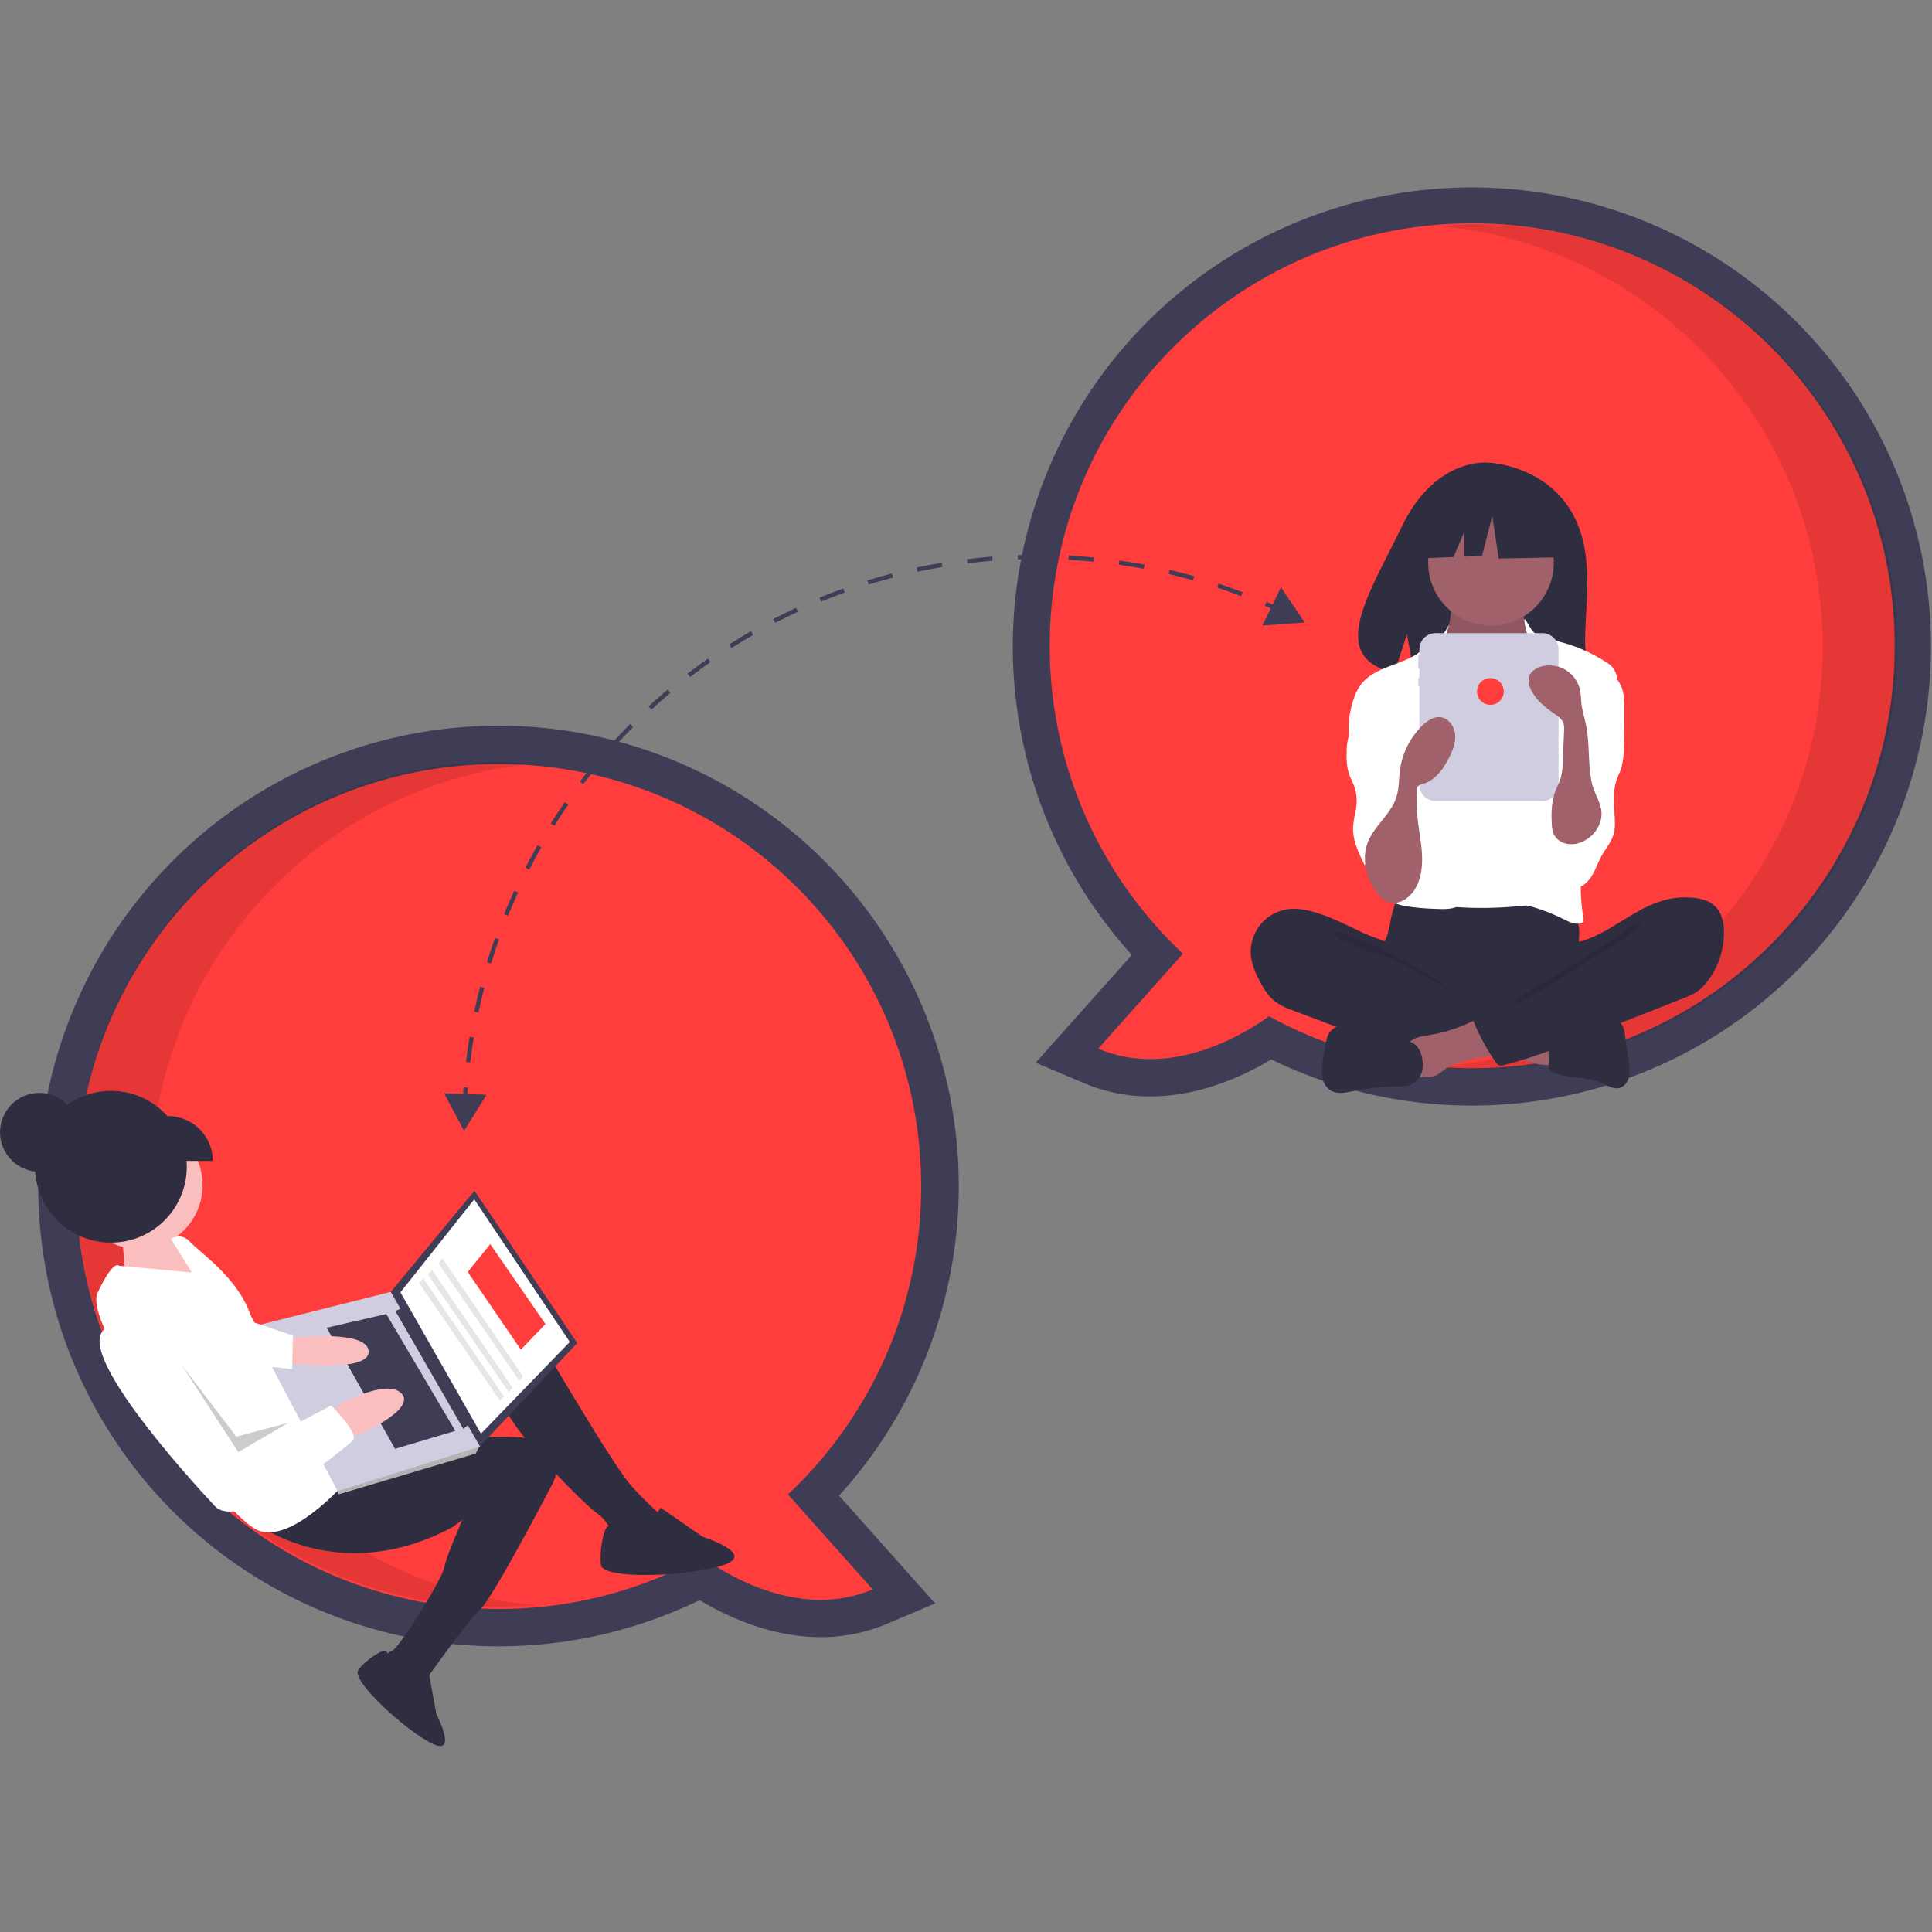 <svg id="SvgjsSvg1537" width="288" height="288" xmlns="http://www.w3.org/2000/svg" version="1.1" xmlns:xlink="http://www.w3.org/1999/xlink" xmlns:svgjs="http://svgjs.com/svgjs"><rect width="100%" height="100%" fill="#808080" stroke="none"/><defs id="SvgjsDefs1538"></defs><g id="SvgjsG1539"><svg xmlns="http://www.w3.org/2000/svg" width="288" height="288" data-name="Layer 1" viewBox="0 0 883.929 713.746"><path fill="#3f3d56" d="M739.66,492.741c-18.647,11.183-51.869,25.196-85.819,10.795l-21.946-9.309,43.978-49.299a210.034,210.034,0,1,1,63.787,47.813Zm-84.262-189.247A174.541,174.541,0,0,0,710.97,431.911l12.131,11.4-27.674,31.021c14.415-2.925,26.97-10.723,33.336-15.252l8.735-6.216,9.395,5.162a176.343,176.343,0,0,0,84.706,21.667c97.157,0,176.2-79.043,176.2-176.2,0-97.157-79.043-176.2-176.2-176.2S655.398,206.337,655.398,303.494Z" transform="translate(-158.035 -93.127)" class="color3f3d56 svgShape"></path><path fill="#ff3d3d" d="M638.315,303.494c0-106.747,86.536-193.283,193.283-193.283s193.283,86.536,193.283,193.283S938.346,496.777,831.598,496.777A192.403,192.403,0,0,1,738.666,473c-13.361,9.506-45.955,28.468-78.154,14.809l38.759-43.448A192.735,192.735,0,0,1,638.315,303.494Z" transform="translate(-158.035 -93.127)" class="color6c63ff svgShape"></path><path style="isolation:isolate" d="M991.955,303.912c0-100.989-77.456-183.874-176.2-192.523,5.63-.493,11.325-.76,17.083-.76,106.747,0,193.283,86.536,193.283,193.283S939.585,497.196,832.838,497.196c-5.749,0-11.434-.27-17.056-.762C914.512,487.771,991.955,404.892,991.955,303.912Z" opacity=".1" transform="translate(-158.035 -93.127)" fill="#000000" class="color000 svgShape"></path><path fill="#3f3d56" d="M386.198,761.252A210.59,210.59,0,1,1,541.923,692.32l43.978,49.299-21.946,9.309c-33.95,14.401-67.172.388-85.819-10.795A210.856,210.856,0,0,1,386.198,761.252Zm0-386.566c-97.157,0-176.2,79.043-176.2,176.2,0,97.157,79.043,176.2,176.2,176.2a176.343,176.343,0,0,0,84.706-21.667l9.395-5.162,8.735,6.215c6.366,4.529,18.921,12.327,33.336,15.252l-27.674-31.021,12.131-11.4a174.541,174.541,0,0,0,55.572-128.418C562.398,453.729,483.355,374.686,386.198,374.686Z" transform="translate(-158.035 -93.127)" class="color3f3d56 svgShape"></path><path fill="#ff3d3d" d="M579.481,550.885c0-106.747-86.536-193.283-193.283-193.283S192.915,444.138,192.915,550.885s86.536,193.283,193.283,193.283a192.404,192.404,0,0,0,92.932-23.777c13.361,9.506,45.955,28.468,78.154,14.809L518.525,691.753A192.735,192.735,0,0,0,579.481,550.885Z" transform="translate(-158.035 -93.127)" class="color6c63ff svgShape"></path><path style="isolation:isolate" d="M227.081,549.909c0-100.989,77.456-183.874,176.2-192.523-5.63-.493-11.325-.76-17.083-.76-106.747,0-193.283,86.536-193.283,193.283s86.536,193.283,193.283,193.283c5.749,0,11.434-.27,17.056-.762C304.523,733.768,227.081,650.889,227.081,549.909Z" opacity=".1" transform="translate(-158.035 -93.127)" fill="#000000" class="color000 svgShape"></path><path fill="#2f2e41" d="M876.973 242.088c-12.646-21.368-37.666-22.364-37.666-22.364s-24.38-3.118-40.02 29.426c-14.577 30.334-34.696 59.621-3.239 66.722l5.682-17.685 3.519 19.002a123.082 123.082 0 0013.459.23c33.688-1.088 65.771.318 64.738-11.77C882.074 289.578 889.141 262.648 876.973 242.088zM794.253 429.219a49.883 49.883 0 01-1.613 6.944c-.791 2.225-2.013 4.283-2.737 6.531-2.306 7.166.891 15.156 5.998 20.688a33.759 33.759 0 0016.459 9.774 67.152 67.152 0 0014.145 1.486c13.146.446 26.631.845 39.088-3.38a67.914 67.914 0 0011.356-5.159 8.502 8.502 0 002.947-2.32 8.109 8.109 0 001.063-4.76c-.028-5.573-1.158-11.118-.89-16.684.149-3.083.726-6.164.442-9.238a17.043 17.043 0 00-13.025-14.681c-3.534-.759-7.199-.345-10.797.001a275.284 275.284 0 01-28.099 1.256c-9.586-.061-19.112-1.524-28.65-1.677-2.821-.045-2.764.824-3.662 3.554A66.496 66.496 0 00794.253 429.219z" transform="translate(-158.035 -93.127)" class="color2f2e41 svgShape"></path><path fill="#a0616a" d="M821.456,291.605c-.461,2.412-.959,4.912-2.408,6.894-1.668,2.281-4.387,3.584-6.181,5.766-2.7,3.285-2.855,7.908-2.866,12.16-.01,3.917.069,8.096,2.254,11.348a19.831,19.831,0,0,0,5.684,5.011c8.193,5.521,17.046,11.141,26.924,11.324,4.093.075,8.481-.982,11.174-4.064a16.778,16.778,0,0,0,2.705-4.827,64.095,64.095,0,0,0,4.537-19.512,22.911,22.911,0,0,0-.864-9.373c-1.2-3.346-3.626-6.099-5.23-9.271A20.638,20.638,0,0,1,855.198,284.849a1.318,1.318,0,0,0-.07-.885,1.289,1.289,0,0,0-1.062-.43l-19.586-1.41a42.625,42.625,0,0,1-5.438-.622c-1.056-.215-3.845-1.714-4.851-1.315C822.327,280.924,821.838,289.605,821.456,291.605Z" transform="translate(-158.035 -93.127)" class="colora0616a svgShape"></path><path d="M821.456,292.217c-.461,2.412-.959,4.912-2.408,6.894-1.668,2.28-4.387,3.584-6.181,5.766-2.7,3.285-2.855,7.908-2.866,12.16-.01,3.917.069,8.096,2.254,11.348A19.831,19.831,0,0,0,817.938,333.396c8.193,5.521,17.046,11.141,26.924,11.324,4.093.075,8.481-.982,11.174-4.064a16.777,16.777,0,0,0,2.705-4.827,64.095,64.095,0,0,0,4.537-19.512,22.911,22.911,0,0,0-.864-9.373c-1.2-3.346-3.626-6.099-5.23-9.271A20.638,20.638,0,0,1,855.198,285.46a1.318,1.318,0,0,0-.07-.885,1.289,1.289,0,0,0-1.062-.431l-19.586-1.41a42.623,42.623,0,0,1-5.438-.622c-1.056-.215-3.845-1.714-4.851-1.315C822.327,281.535,821.838,290.217,821.456,292.217Z" opacity=".1" transform="translate(-158.035 -93.127)" fill="#000000" class="color000 svgShape"></path><circle cx="682.151" cy="172.37" r="28.735" fill="#a0616a" class="colora0616a svgShape"></circle><path fill="#ffffff" d="M825.486,329.856a17.623,17.623,0,0,0,5.047,4.033,15.859,15.859,0,0,0,6.305,1.201c5.18.146,10.795-.803,14.398-4.527,4.645-4.8,4.492-12.543,8.133-18.143a4.041,4.041,0,0,1,1.173-1.283,3.803,3.803,0,0,1,1.995-.459c4.598-.043,8.604,2.939,12.219,5.781a16.095,16.095,0,0,1,4.301,4.381,14.849,14.849,0,0,1,1.45,4.441c1.794,8.757,2.375,17.711,2.951,26.631.318,4.927.637,9.859.613,14.796-.078,16.266-3.859,32.26-7.618,48.086-.484,2.039-1.147,4.318-3.002,5.295a7.402,7.402,0,0,1-2.619.639c-10.769,1.265-21.559,2.531-32.401,2.698q-6.346.098-12.687-.307a6.834,6.834,0,0,1-2.137-.373,6.027,6.027,0,0,1-2.33-1.979c-5.864-7.39-6.21-17.606-6.173-27.04q.137-34.597,2.472-69.138c.129-1.901.157-4.209-1.213-5.704A71.41,71.41,0,0,0,825.486,329.856Z" transform="translate(-158.035 -93.127)" class="colorfff svgShape"></path><path fill="#ffffff" d="M819.399 296.677c-.971 1.757-8.126 6.119-9.507 7.575-7.718 8.135-21.804 7.83-28.863 16.543-2.483 3.066-3.774 6.918-4.723 10.747-1.342 5.416-2.059 11.323.19 16.43 2.163 4.914 6.718 8.311 9.81 12.701 3.395 4.82 4.921 10.672 6.384 16.383 1.08 4.217 2.169 8.538 1.748 12.871-.478 4.926-2.862 9.436-4.269 14.181s-1.65 10.396 1.604 14.125c2.391 2.739 6.141 3.826 9.725 4.436a111.727 111.727 0 0013.861 1.207c4.097.181 8.614.216 11.764-2.41 2.485-2.073 3.566-5.436 3.705-8.669s-.533-6.438-.954-9.646c-.437-3.326-.605-6.681-.745-10.033q-.945-22.559-.258-45.147a38.42 38.42 0 00-.457-9.368c-.879-4.028-3.056-7.628-4.872-11.329a42.873 42.873 0 01-4.753-22.648C819.338 296.566 822.853 290.426 819.399 296.677zM859.751 297.289c1.478 1.519 6.501 2.02 8.382 2.999a29.368 29.368 0 005.51 1.908 71.532 71.532 0 0119.356 8.884 11.747 11.747 0 013.237 2.796 12.816 12.816 0 011.791 5.056c.921 4.561 1.846 9.177 1.639 13.825-.22 4.934-1.706 9.713-3.18 14.427L890.976 364.797c-4.112 13.147-8.251 26.424-9.408 40.151a94.445 94.445 0 00.848 22.804 2.704 2.704 0 01-.278 2.209 2.175 2.175 0 01-1.349.621c-2.659.416-5.232-.94-7.642-2.14a84.622 84.622 0 00-23.327-7.633 54.232 54.232 0 007.245-14.936 90.396 90.396 0 002.189-10.272l2.563-14.823a145.656 145.656 0 002.199-16.392 20.521 20.521 0 00-.357-6.175 29.956 29.956 0 00-2.341-5.569c-4.224-8.786-6.206-18.812-4.544-28.418.727-4.204 2.141-8.413 1.551-12.638-.567-4.062.022-7.22-1.02-11.24C853.025 283.838 856.97 294.43 859.751 297.289z" transform="translate(-158.035 -93.127)" class="colorfff svgShape"></path><path fill="#ffffff" d="M780.956 334.687c-1.926 3.996-5.145 7.4-6.241 11.698a25.557 25.557 0 00-.544 6.114 29.043 29.043 0 00.907 9.194c.612 1.895 1.606 3.643 2.323 5.502a19.948 19.948 0 011.307 8.151c-.193 3.849-1.501 7.585-1.603 11.438-.161 6.058 2.641 11.754 5.376 17.162A12.617 12.617 0 01800.82 397.941a3.761 3.761 0 00.827-2.741q.303-10.543.585-21.087c.296-10.871.578-21.887-1.923-32.471-1.129-4.778-2.886-9.538-6.107-13.245-1.696-1.952-7.453-7.092-10.237-4.906-1.252.983-.959 3.659-1.158 5.015A21.275 21.275 0 01780.956 334.687zM900.228 323.172a29.409 29.409 0 01.983 8.845q.056 9.114-.242 18.226a33.977 33.977 0 01-1.184 9.227c-.622 1.955-1.581 3.789-2.224 5.738-1.925 5.841-.873 12.175-.708 18.322a20.819 20.819 0 01-.504 5.927c-1.016 3.811-3.745 6.89-5.65 10.343-1.809 3.28-2.901 6.956-5.062 10.015s-5.902 5.484-9.528 4.544c-2.747-.712-4.699-3.143-6.05-5.64a27.661 27.661 0 01-2.86-17.943c1.356-7.461 5.738-14.08 7.319-21.497 2.17-10.185-1.128-20.695-1.03-31.108a15.037 15.037 0 01.655-4.822c.829-2.379 2.61-4.278 4.255-6.186a78.096 78.096 0 005.718-7.504c1.178-1.756 2.777-6.273 4.865-6.649C893.643 312.174 899.072 319.571 900.228 323.172z" transform="translate(-158.035 -93.127)" class="colorfff svgShape"></path><path fill="#2f2e41" d="M756.77,424.689a28.363,28.363,0,0,0-7.89-.839,19.691,19.691,0,0,0-18.282,23.213,33.074,33.074,0,0,0,3.126,8.543c2.092,4.246,4.602,8.483,8.475,11.204a33.011,33.011,0,0,0,7.48,3.56l20.401,7.685c3.001,1.131,6.003,2.261,9.034,3.31a176.701,176.701,0,0,0,47.185,9.38,51.092,51.092,0,0,0,14.65-.742,4.769,4.769,0,0,0,3-1.621,5.139,5.139,0,0,0,.67-2.214l1.255-8.788a7.361,7.361,0,0,0-.107-3.705c-.575-1.477-2.017-2.406-3.391-3.196-13.412-7.703-29.073-11.953-40.362-22.526-2.658-2.489-4.882-6.434-8.111-8.125-3.662-1.917-7.974-3.011-11.759-4.778C773.872,431.189,765.737,426.751,756.77,424.689Z" transform="translate(-158.035 -93.127)" class="color2f2e41 svgShape"></path><path d="M777.137,436.538c7.211,2.26,37.655,17.914,42.874,23.379-.699.252-24.432-13.048-25.144-13.262A143.389,143.389,0,0,1,775.738,439.914c-1.237-.572-8.034-3.26-7.726-4.821C768.359,433.333,775.857,436.136,777.137,436.538Z" opacity=".1" transform="translate(-158.035 -93.127)" fill="#000000" class="color000 svgShape"></path><path fill="#a0616a" d="M867.098,495.305a1.694,1.694,0,0,0,1.143-.336,1.766,1.766,0,0,0,.357-1.315l-.034-11.973c-3.443-1.64-7.294-2.166-11.074-2.671L839.853,476.651c.405.054-2.758,7.597-2.273,8.604.855,1.775,7.387,3.348,9.231,4.186C853.22,492.353,859.88,495.556,867.098,495.305Z" transform="translate(-158.035 -93.127)" class="colora0616a svgShape"></path><path fill="#a0616a" d="M811.76,481.639c-3.33.53-7.047.999-9.204,3.592-2.735,3.287-1.571,8.188-.266,12.26a3.975,3.975,0,0,0,4.637,3.317c3.037.192,6.269.343,8.923-1.147a39.106,39.106,0,0,0,3.466-2.576,22.223,22.223,0,0,1,6.373-2.913,64.441,64.441,0,0,1,12.792-2.636,19.895,19.895,0,0,0,5.039-.888,5.584,5.584,0,0,0,3.549-3.446c.615-2.176-.65-4.394-1.863-6.302a25.142,25.142,0,0,0-5.364-6.63c-3.286-2.553-4.912-.593-8.223,1.04A69.764,69.764,0,0,1,811.76,481.639Z" transform="translate(-158.035 -93.127)" class="colora0616a svgShape"></path><path fill="#2f2e41" d="M803.057 484.638l-21.145-6.25a27.988 27.988 0 00-7.869-1.525 9.446 9.446 0 00-7.226 2.922c-1.64 1.924-2.109 4.555-2.518 7.049l-.874 5.337a26.805 26.805 0 00-.49 8.196 9.062 9.062 0 004.201 6.752c2.926 1.596 6.512.817 9.778.149a106.454 106.454 0 0120.038-2.149c2.531-.03 5.186.001 7.422-1.184a9.266 9.266 0 004.522-7.384C809.313 491.993 807.793 486.038 803.057 484.638zM875.41 479.192c2.741-.48 5.16-2.038 7.787-2.958 3.697-1.294 7.704-1.294 11.621-1.28a7.46 7.46 0 014.166.834c1.725 1.149 2.168 3.447 2.461 5.499l1.77 12.38a19.428 19.428 0 01.145 7.014c-.519 2.294-2.083 4.506-4.36 5.098-2.765.719-5.476-1.047-8.086-2.208-6.525-2.9-14.11-2.159-20.914-4.326a4.687 4.687 0 01-3.13-2.238 5.093 5.093 0 01-.244-2.139c.117-3.979-.723-9.413.475-13.216C868.178 478.231 872.35 479.192 875.41 479.192z" transform="translate(-158.035 -93.127)" class="color2f2e41 svgShape"></path><path fill="#2f2e41" d="M920.157,419.706a36.719,36.719,0,0,1,12.935-.884c3.458.381,7.021,1.343,9.546,3.737,3.073,2.913,4.06,7.419,4.143,11.652a36.404,36.404,0,0,1-7.912,23.249,21.096,21.096,0,0,1-4.524,4.355,29.776,29.776,0,0,1-5.886,2.836l-45.687,18.02c-12.019,4.741-24.081,9.495-36.618,12.621a2.854,2.854,0,0,1-3.84-1.392,94.654,94.654,0,0,1-10.013-18.317,1.234,1.234,0,0,1,.546-1.946l32.315-18.567a32.674,32.674,0,0,0,6.577-4.532,16.329,16.329,0,0,0,3.377-4.701c.67-1.399.732-4.701,1.588-5.735.838-1.013,3.703-1.093,5.027-1.492a45.613,45.613,0,0,0,5.473-2.069c7.229-3.234,13.666-7.932,20.595-11.719A52.844,52.844,0,0,1,920.157,419.706Z" transform="translate(-158.035 -93.127)" class="color2f2e41 svgShape"></path><path d="M901.838,433.572c-5.552,4.17-12.74,8.003-18.243,12.283-1.878,1.461-33.183,19.061-33.626,21.398,5.133.865,37.834-22.012,42.513-24.294s8.826-5.502,12.936-8.697c1.047-.814,5.486-3.262,2.479-4.172C906.203,429.577,903.088,432.739,901.838,433.572Z" opacity=".1" transform="translate(-158.035 -93.127)" fill="#000000" class="color000 svgShape"></path><path fill="#d0cde1" d="M863.637,297.693H814.902a7.465,7.465,0,0,0-7.465,7.465v2.734h-.53v6.114h.53v4.28h-.53v3.668h.53V367.065a7.465,7.465,0,0,0,7.465,7.465h48.735a7.465,7.465,0,0,0,7.465-7.465V305.158A7.465,7.465,0,0,0,863.637,297.693Z" transform="translate(-158.035 -93.127)" class="colord0cde1 svgShape"></path><polygon fill="#2f2e41" points="713.347 146.901 688.629 133.953 654.494 139.25 647.432 170.442 665.012 169.765 669.923 158.306 669.923 169.577 678.035 169.265 682.743 151.02 685.686 170.442 714.524 169.853 713.347 146.901" class="color2f2e41 svgShape"></polygon><path fill="#a0616a" d="M787.423 415.666a12.844 12.844 0 004.614 4.59 9.023 9.023 0 007.931-.213 13.961 13.961 0 005.724-5.739c2.686-4.744 3.243-10.42 2.907-15.861s-1.497-10.799-2.011-16.226c-.374-3.945-.404-7.914-.434-11.877a3.95 3.95 0 01.499-2.402 4.716 4.716 0 012.65-1.323c5.422-1.611 9.02-6.693 11.6-11.726 1.723-3.361 3.221-7.035 2.889-10.797s-3.036-7.552-6.793-7.936c-3.097-.316-5.957 1.651-8.192 3.819A35.127 35.127 0 00798.522 360.532c-.49 3.825-.35 7.754-1.39 11.468-2.221 7.929-9.172 12.79-12.636 19.925C780.679 399.785 782.786 408.71 787.423 415.666zM889.703 385.375a14.984 14.984 0 01-8.403 8.074 11.606 11.606 0 01-7.305.447 8.1 8.1 0 01-5.351-4.787 12.895 12.895 0 01-.603-3.595c-.348-5.347-.213-10.857 1.729-15.851.749-1.926 1.759-3.753 2.35-5.733a28.752 28.752 0 00.885-6.997l.638-14.589a9.494 9.494 0 00-.217-3.163c-.637-2.111-2.61-3.483-4.42-4.742-4.372-3.04-8.692-6.588-10.81-11.473a8.047 8.047 0 01-.747-4.752c.597-2.897 3.521-4.772 6.411-5.404a14.339 14.339 0 0117.191 11.555c.286 1.646.282 3.328.449 4.991.355 3.527 1.475 6.927 2.175 10.401 1.725 8.559.831 17.407 2.537 25.964C887.64 372.877 893.019 377.546 889.703 385.375z" transform="translate(-158.035 -93.127)" class="colora0616a svgShape"></path><circle cx="681.886" cy="231.272" r="6.114" fill="#ff3d3d" class="color6c63ff svgShape"></circle><circle cx="18.037" cy="432.969" r="18.035" fill="#2f2e41" class="color2f2e41 svgShape"></circle><polygon fill="#fbbebe" points="83.411 486.51 74.327 477.68 56.086 483.346 57.838 504.467 95.344 502.725 83.822 487.069 83.411 486.51" class="colorfbbebe svgShape"></polygon><circle cx="63.543" cy="457.171" r="29.158" fill="#fbbebe" class="colorfbbebe svgShape"></circle><path fill="#2f2e41" d="M402.592,617.061s35.821,61.559,44.346,70.8a154.739,154.739,0,0,0,12.935,12.892s-4.008,13.293-10.391,12.819a30.042,30.042,0,0,1-10.529-2.595s-2.849-7.385-7.818-10.624-45.568-43.18-44.619-55.946S402.592,617.061,402.592,617.061Z" transform="translate(-158.035 -93.127)" class="color2f2e41 svgShape"></path><path fill="#2f2e41" d="M275.023 704.908s38.193 29.644 90.099 1.789l4.473-3.292s-7.549 16.982-8.249 21.586c-.812 5.338-20.466 36.61-23.673 38.108s-3.914 2.88-3.914 2.88l13.61 14.981 5.032-3.703s19.622-27.801 25.361-32.886S410.845 686.84 410.845 686.84s10.454-19.761-15.636-21.247-38.096 5.625-38.096 5.625l-46.304 7.356zM460.316 697.841l19.318 13.366s24.646 7.722 9.464 12.86-55.188 6.997-56.095-.092 1.578-18.249 3.574-17.638S452.425 710.544 460.316 697.841z" transform="translate(-158.035 -93.127)" class="color2f2e41 svgShape"></path><path fill="#2f2e41" d="M354.111,772.666l3.576,19.635s10.167,19.444-2.04,13.411-37.357-28.95-33.643-33.754,11.911-10.015,12.743-8.449S341.739,775.556,354.111,772.666Z" transform="translate(-158.035 -93.127)" class="color2f2e41 svgShape"></path><path fill="#ffffff" d="M317.275,685.019s-25.963,30.312-41.725,22.949-80.249-92.648-72.886-108.41S212.497,587.15,212.497,587.15l33.297,3.079-9.58-15.361s4.473-3.292,8.736,1.329,21.375,16.162,27.337,32.462,23.464,15.487,23.464,15.487Z" transform="translate(-158.035 -93.127)" class="colorfff svgShape"></path><polygon fill="#3f3d56" points="264.085 529.388 219.08 577.161 178.764 505.981 217.091 459.674 264.085 529.388" class="color3f3d56 svgShape"></polygon><polygon fill="#ffffff" points="260.688 528.871 220.04 570.852 183.206 506.16 216.986 463.631 260.688 528.871" class="colorfff svgShape"></polygon><polygon fill="#b3b3b3" points="216.875 575.336 219.08 577.161 217.666 579.925 154.735 598.655 154.14 596.499 157.003 593.538 216.875 575.336" class="colorb3b3b3 svgShape"></polygon><polygon fill="#d0cde1" points="219.639 576.75 154.472 597.125 114.747 522.062 178.764 505.981 219.639 576.75" class="colord0cde1 svgShape"></polygon><polygon fill="#3f3d56" points="214.733 566.569 211.937 568.626 180.907 514.748 184.114 513.25 214.733 566.569" class="color3f3d56 svgShape"></polygon><polygon fill="#3f3d56" points="208.318 569.565 180.751 577.785 149.457 522.377 176.729 516.099 208.318 569.565" class="color3f3d56 svgShape"></polygon><path fill="#fbbebe" d="M288.692 621.582l5.708-1.614s31.83-3.599 32.294 6.402-36.567 5.361-36.567 5.361l-4.938-6.71zM316.61 666.546l7.944-3.26s23.98-10.752 17.101-17.757-28.095 5.16-28.095 5.16l-4.062 3.851z" transform="translate(-158.035 -93.127)" class="colorfbbebe svgShape"></path><path fill="#ffffff" d="M309.53,651.069s12.935,12.892,9.992,15.92-51.209,42.857-63.173,30.113-70.257-76.728-47.575-82.215,28.676,7.342,28.676,7.342l29.944,51.23Z" transform="translate(-158.035 -93.127)" class="colorfff svgShape"></path><polygon fill="#ffffff" points="112.763 518.781 134.011 525.986 133.664 541.326 111.192 538.901 112.763 518.781" class="colorfff svgShape"></polygon><polygon points="131.914 565.887 109.021 579.287 82.865 539.06 108.113 572.197 131.914 565.887" opacity=".2" fill="#000000" class="color000 svgShape"></polygon><circle cx="50.745" cy="448.718" r="34.712" fill="#2f2e41" class="color2f2e41 svgShape"></circle><polygon fill="#ff3d3d" points="238.3 532.417 213.995 496.862 224.298 484.108 249.553 520.688 238.3 532.417" class="color6c63ff svgShape"></polygon><polygon fill="#e6e6e6" points="237.615 546.712 200.613 492.919 202.438 490.714 239.267 544.634 237.615 546.712" class="colore6e6e6 svgShape"></polygon><polygon fill="#e6e6e6" points="232.847 551.945 195.845 498.152 197.67 495.947 234.499 549.868 232.847 551.945" class="colore6e6e6 svgShape"></polygon><polygon fill="#e6e6e6" points="228.785 555.796 191.783 502.003 193.608 499.798 230.437 553.719 228.785 555.796" class="colore6e6e6 svgShape"></polygon><path fill="#2f2e41" d="M66.117,425.544h10.738a20.5,20.5,0,0,1,20.5,20.5v0a0,0,0,0,1,0,0H66.117a0,0,0,0,1,0,0V425.544A0,0,0,0,1,66.117,425.544Z" class="color2f2e41 svgShape"></path><path fill="#3f3d56" d="M372.067 505.626l-1.947-.145c-.075 1.012-.13 2.03-.194 3.046l-8.738-.293 9.166 17.175 10.294-16.524-8.77-.294C371.941 507.603 371.993 506.612 372.067 505.626zM423.317 365.625l1.552 1.185c2.328-3.049 4.759-6.093 7.227-9.047l-1.499-1.252C428.111 359.488 425.662 362.554 423.317 365.625zM438.272 347.728l1.441 1.317c2.59-2.837 5.279-5.654 7.992-8.374L446.323 339.292C443.59 342.032 440.881 344.87 438.272 347.728zM454.736 331.219l1.32 1.439c2.833-2.601 5.757-5.17 8.693-7.636l-1.256-1.495C460.536 326.011 457.59 328.599 454.736 331.219zM409.991 384.779l1.65 1.043c2.052-3.246 4.207-6.494 6.404-9.653l-1.602-1.115C414.229 378.236 412.058 381.508 409.991 384.779zM472.579 316.227l1.189 1.548c3.051-2.342 6.189-4.644 9.328-6.84l-1.119-1.6C478.813 311.549 475.652 313.867 472.579 316.227zM398.406 405.043l1.736.892c1.759-3.42 3.619-6.848 5.528-10.186l-1.695-.97C402.051 398.143 400.178 401.596 398.406 405.043zM379.574 459.997l-1.89-.487c-.965 3.746-1.858 7.566-2.655 11.354l1.91.402C377.731 467.507 378.617 463.715 379.574 459.997zM491.665 302.867l1.048 1.647c3.236-2.059 6.563-4.074 9.889-5.989l-.974-1.692C498.276 298.763 494.925 300.793 491.665 302.867zM374.808 482.643l-1.927-.317c-.627 3.811-1.177 7.695-1.636 11.543l1.939.231C373.64 490.282 374.186 486.426 374.808 482.643zM388.661 426.266l1.808.735c1.448-3.563 2.996-7.144 4.603-10.642l-1.774-.815C391.679 419.069 390.119 422.677 388.661 426.266zM380.841 448.286l1.868.57c1.126-3.684 2.349-7.39 3.637-11.016l-1.84-.653C383.208 440.84 381.975 444.574 380.841 448.286zM623.732 263.954c3.828-.133 7.725-.185 11.58-.149l.017-1.952c-3.882-.036-7.809.017-11.664.15zM511.845 291.25l.898 1.733c3.409-1.766 6.899-3.478 10.374-5.088l-.821-1.771C518.796 287.745 515.279 289.47 511.845 291.25zM669.93 266.388c3.808.539 7.652 1.17 11.424 1.876l.358-1.919c-3.8-.711-7.672-1.347-11.51-1.89zM692.685 270.645c3.739.873 7.512 1.844 11.213 2.884l.528-1.88c-3.728-1.048-7.529-2.025-11.297-2.905zM714.969 276.91c3.645 1.203 7.317 2.505 10.911 3.871l.694-1.825c-3.622-1.377-7.319-2.689-10.992-3.9zM646.886 264.159c3.845.202 7.729.491 11.547.86l.189-1.943c-3.847-.372-7.761-.664-11.633-.867zM600.423 263.829l.238 1.938c3.805-.468 7.679-.858 11.514-1.16l-.153-1.947C608.158 262.964 604.256 263.357 600.423 263.829zM554.878 273.596l.578 1.865c3.669-1.136 7.413-2.204 11.129-3.176l-.494-1.888C562.347 271.375 558.574 272.451 554.878 273.596zM532.961 281.468l.741 1.806c3.55-1.457 7.175-2.851 10.777-4.145l-.66-1.837C540.19 278.596 536.537 280.001 532.961 281.468zM577.434 267.698l.409 1.909c3.751-.804 7.575-1.536 11.367-2.174l-.324-1.926C585.066 266.152 581.212 266.888 577.434 267.698zM755.01 292.853l-10.91-16.123-3.836 7.897c-.929-.415-1.852-.838-2.78-1.24l-.776 1.792c.906.392 1.801.803 2.702 1.205l-3.818 7.859z" transform="translate(-158.035 -93.127)" class="color3f3d56 svgShape"></path></svg></g></svg>